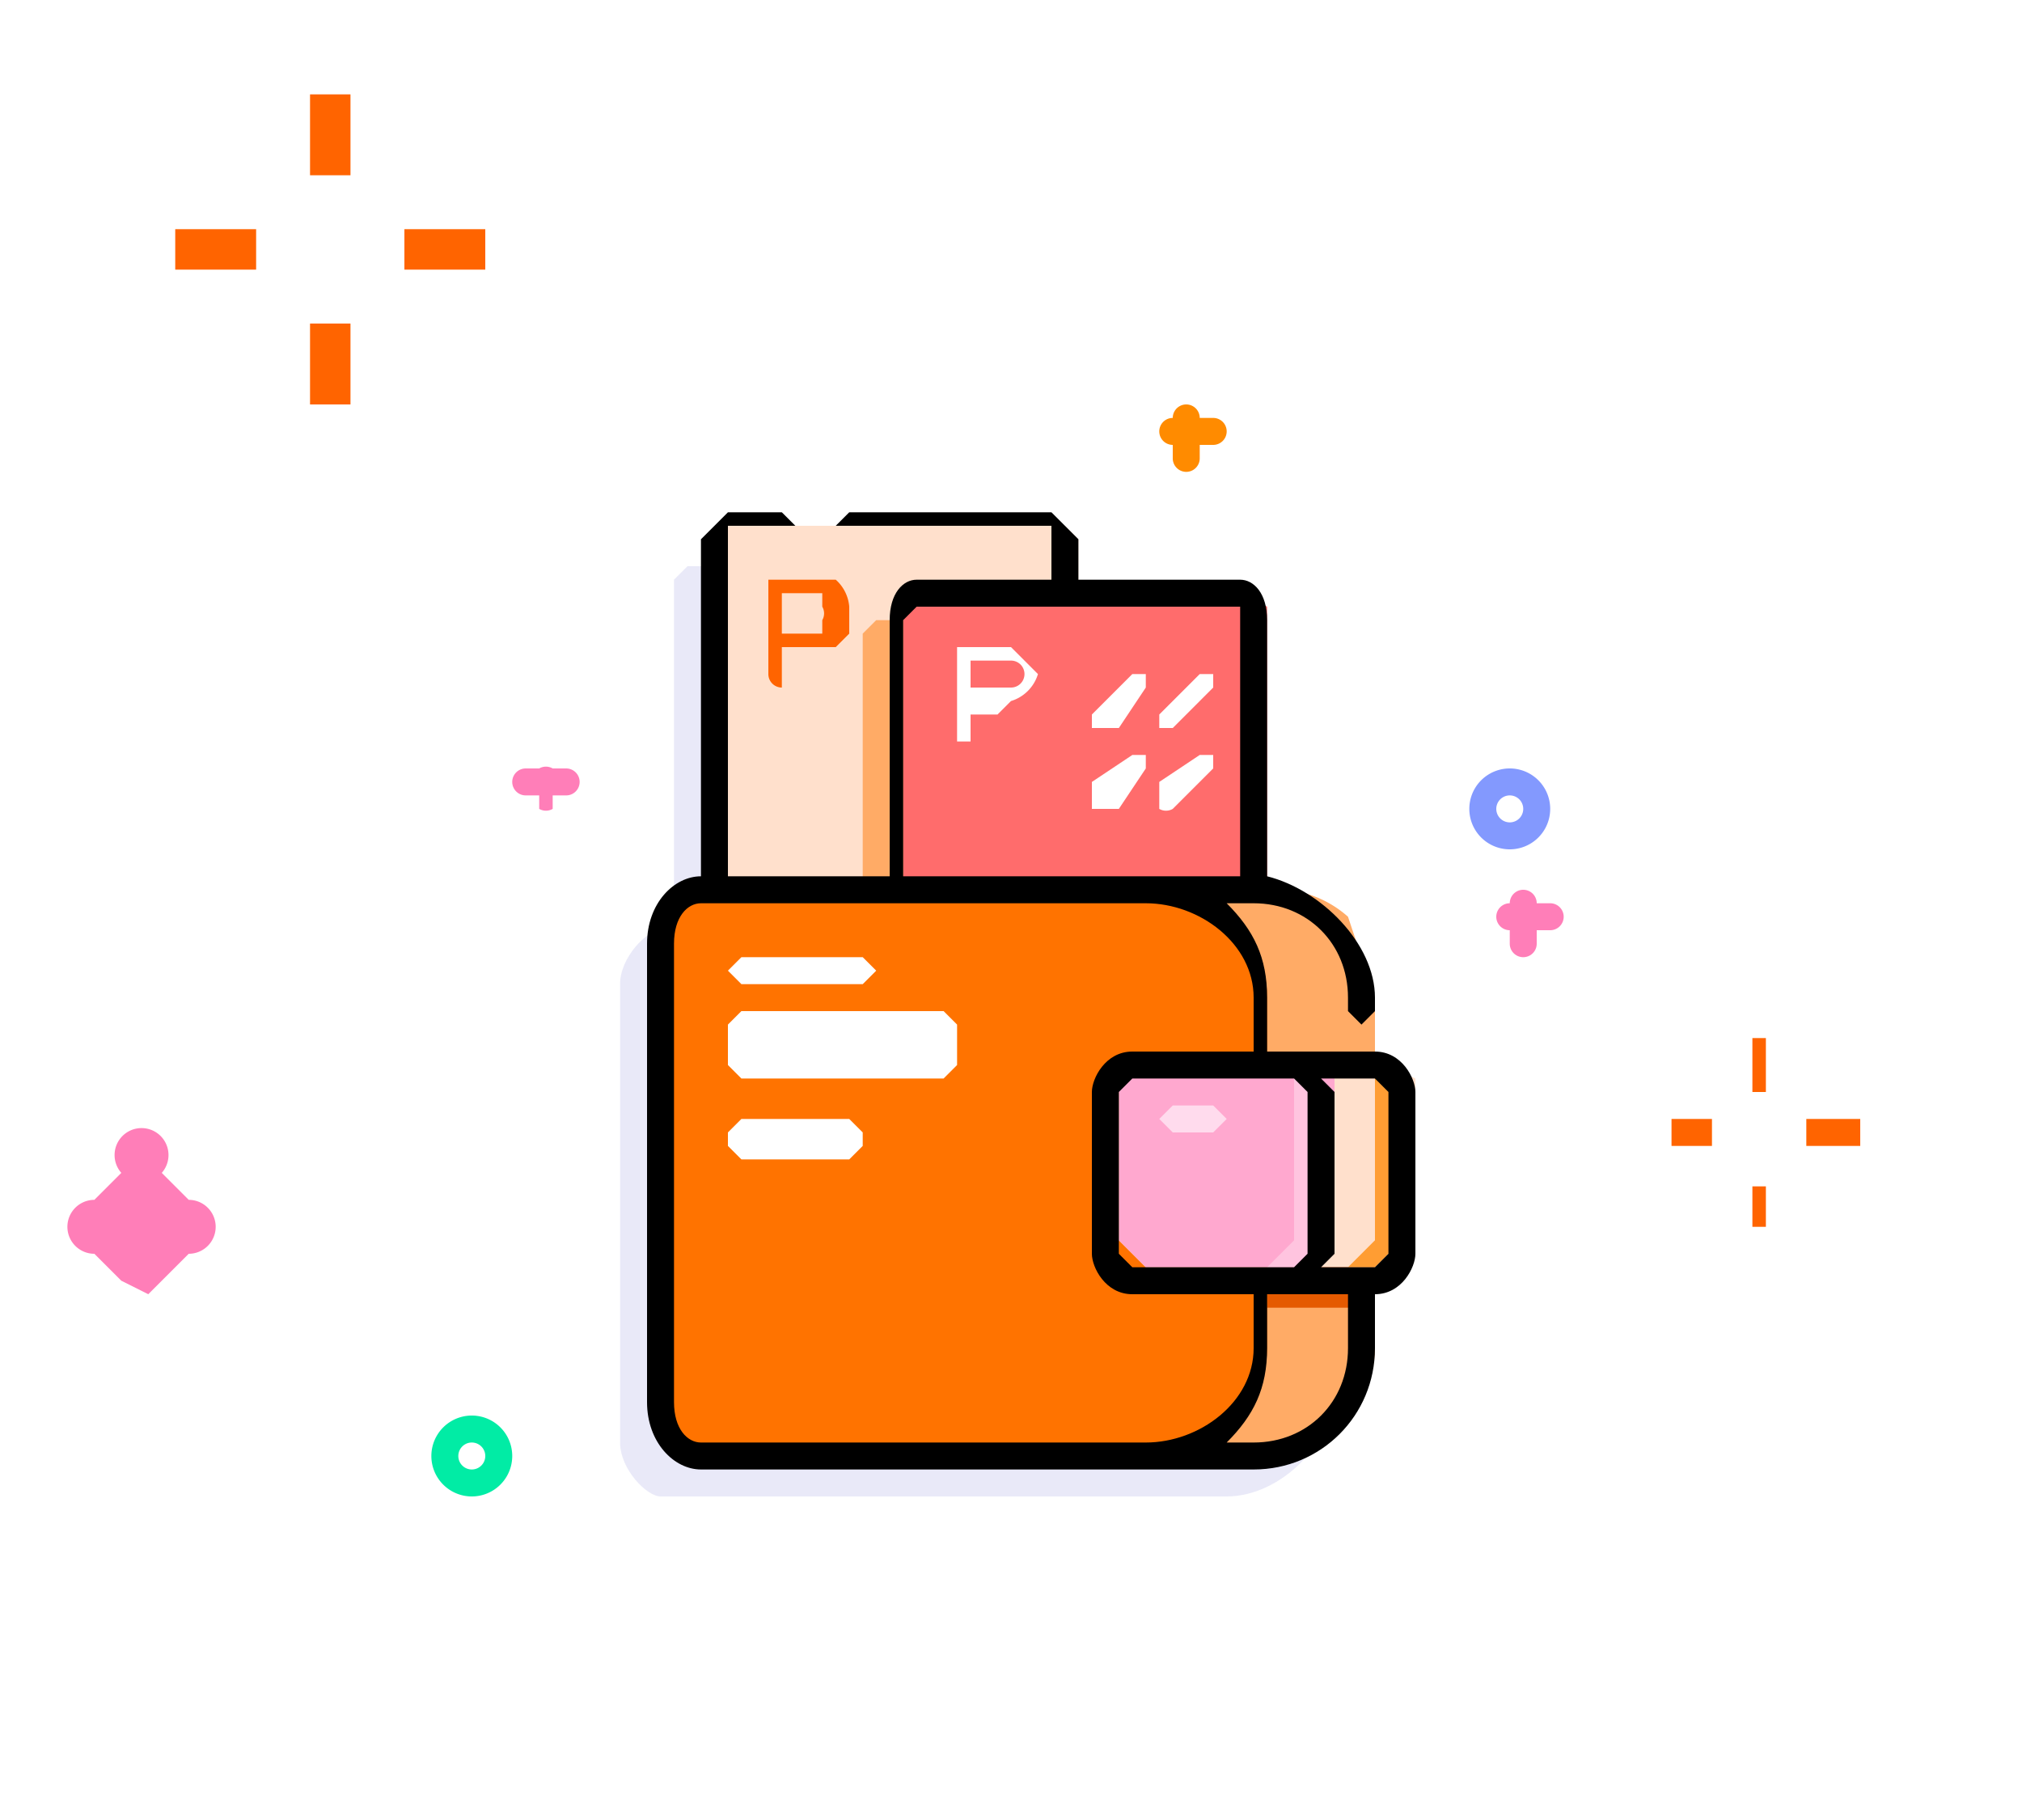<svg xmlns="http://www.w3.org/2000/svg" xmlns:xlink="http://www.w3.org/1999/xlink" width="150" height="135" fill="none"><defs/><path fill="#2626BC" d="M97 72l-1-1-5-2H77V43l-2-1H51l-1 1v26h-1c-1 0-3 2-3 4v34c0 2 2 4 3 4h42c4 0 8-4 8-8V77l-2-5z" opacity=".1"/><path fill="#FFE0CC" d="M80 40v37H53V40l1-1h25l1 1z"/><path fill="#FFAB66" d="M79 46v30H64V47l1-1h14z"/><path fill="#FF6C6C" d="M94 45v31H67V45l1-1h24l2 1z"/><path fill="#FFAB66" d="M102 74v26c0 4-4 8-8 8H60c-1 0-3-2-3-4V69c0-2 2-3 3-3h34a8 8 0 016 2l2 6z"/><path fill="#E55A00" d="M102 82v15H85l-2-2V83l2-1h17z"/><path fill="#FF7300" d="M49 104c0 2 2 4 3 4h34c4 0 8-4 8-8V74c0-5-4-8-8-8H52c-1 0-3 1-3 3v35z"/><path fill="url(#pattern0)" d="M95 82v15H85l-2-2V83l2-1h10z"/><path fill="#FFE0CC" d="M103 94H85l-2-2V80l2-1h18l2 1v12l-2 2z"/><path fill="#FF9D33" d="M104 80v12l-2 2h-2l2-2V80l-2-1h2l2 1z"/><path fill="#FFA8CF" d="M97 94H85l-2-2V80l2-1h12l2 1v12l-2 2z"/><path fill="#FFC4DF" d="M98 80v12l-2 2h-2l2-2V80l-2-1h2l2 1z"/><path fill="#fff" d="M70 80H55l-1-1v-3l1-1h15l1 1v3l-1 1zM63 86h-8l-1-1v-1l1-1h8l1 1v1l-1 1zM64 73h-9l-1-1 1-1h9l1 1-1 1z"/><path fill="#FFDBED" d="M90 84h-3l-1-1 1-1h3l1 1-1 1z"/><path fill="#fff" fill-rule="evenodd" d="M72 55v-2h2l1-1a3 3 0 002-2l-1-1-1-1h-4v7h1zm0-6h3a1 1 0 010 2h-3v-2zm10 5h-1v-1l3-3h1v1l-2 3h-1zm4 0v-1l3-3h1v1l-3 3h-1zm0 6a1 1 0 001 0l3-3v-1h-1l-3 2v2zm-4 0h-1v-2l3-2h1v1l-2 3h-1z" clip-rule="evenodd"/><path fill="#000" fill-rule="evenodd" d="M94 78h8c2 0 3 2 3 3v12c0 1-1 3-3 3v4c0 5-4 9-9 9H52c-2 0-4-2-4-5V70c0-3 2-5 4-5V40l2-2h4l1 1h-5v26h12V46c0-2 1-3 2-3h10v-3-1H62l1-1h15l2 2v3h12c1 0 2 1 2 3v19c4 1 8 5 8 9v1l-1 1-1-1v-1c0-4-3-7-7-7h-2c2 2 3 4 3 7v4zm3 15V81l-1-1H84l-1 1v12l1 1h12l1-1zM67 46l1-1h24v20H67V46zm-17 58c0 2 1 3 2 3h33c4 0 8-3 8-7v-4h-9c-2 0-3-2-3-3V81c0-1 1-3 3-3h9v-4c0-4-4-7-8-7H52c-1 0-2 1-2 3v34zm50-4c0 4-3 7-7 7h-2c2-2 3-4 3-7v-4h6v4zm2-6l1-1V81l-1-1h-4l1 1v12l-1 1h4z" clip-rule="evenodd"/><path fill="#FF7EB8" d="M115 67h-1a1 1 0 00-2 0 1 1 0 000 2v1a1 1 0 002 0v-1h1a1 1 0 000-2z"/><path fill="#FF8B00" d="M90 31h-1a1 1 0 00-2 0 1 1 0 000 2v1a1 1 0 002 0v-1h1a1 1 0 000-2z"/><path fill="#FF7EB8" d="M42 57h-1a1 1 0 00-1 0h-1a1 1 0 000 2h1v1a1 1 0 001 0v-1h1a1 1 0 000-2z"/><path fill="#8399FE" fill-rule="evenodd" d="M109 60a3 3 0 106 0 3 3 0 00-6 0zm2 0a1 1 0 112 0 1 1 0 01-2 0z" clip-rule="evenodd"/><path fill="#01ECA5" fill-rule="evenodd" d="M32 108a3 3 0 106 0 3 3 0 00-6 0zm2 0a1 1 0 112 0 1 1 0 01-2 0z" clip-rule="evenodd"/><path fill="#FF6400" fill-rule="evenodd" d="M58 51a1 1 0 01-1-1v-6-1h5a3 3 0 011 2v2l-1 1h-4v3zm3-7h-3v3h3v-1a1 1 0 000-1v-1z" clip-rule="evenodd"/><path fill="#FF7EB8" d="M11 96l-2-1-2-2a2 2 0 110-4l2-2a2 2 0 113 0l2 2a2 2 0 010 4l-2 2-1 1z"/><path fill="#FF6400" d="M13 17h6v3h-6v-3zM30 17h6v3h-6v-3zM23 24h3v6h-3v-6zM23 7h3v6h-3V7zM124 83h3v2h-3v-2zM134 83h4v2h-4v-2zM130 88h1v3h-1v-3zM130 77h1v4h-1v-4z"/><defs><pattern id="pattern0" width="8.3" height="6.7" patternContentUnits="objectBoundingBox"><use transform="scale(.083 .067)" xlink:href="#image0"/></pattern></defs></svg>